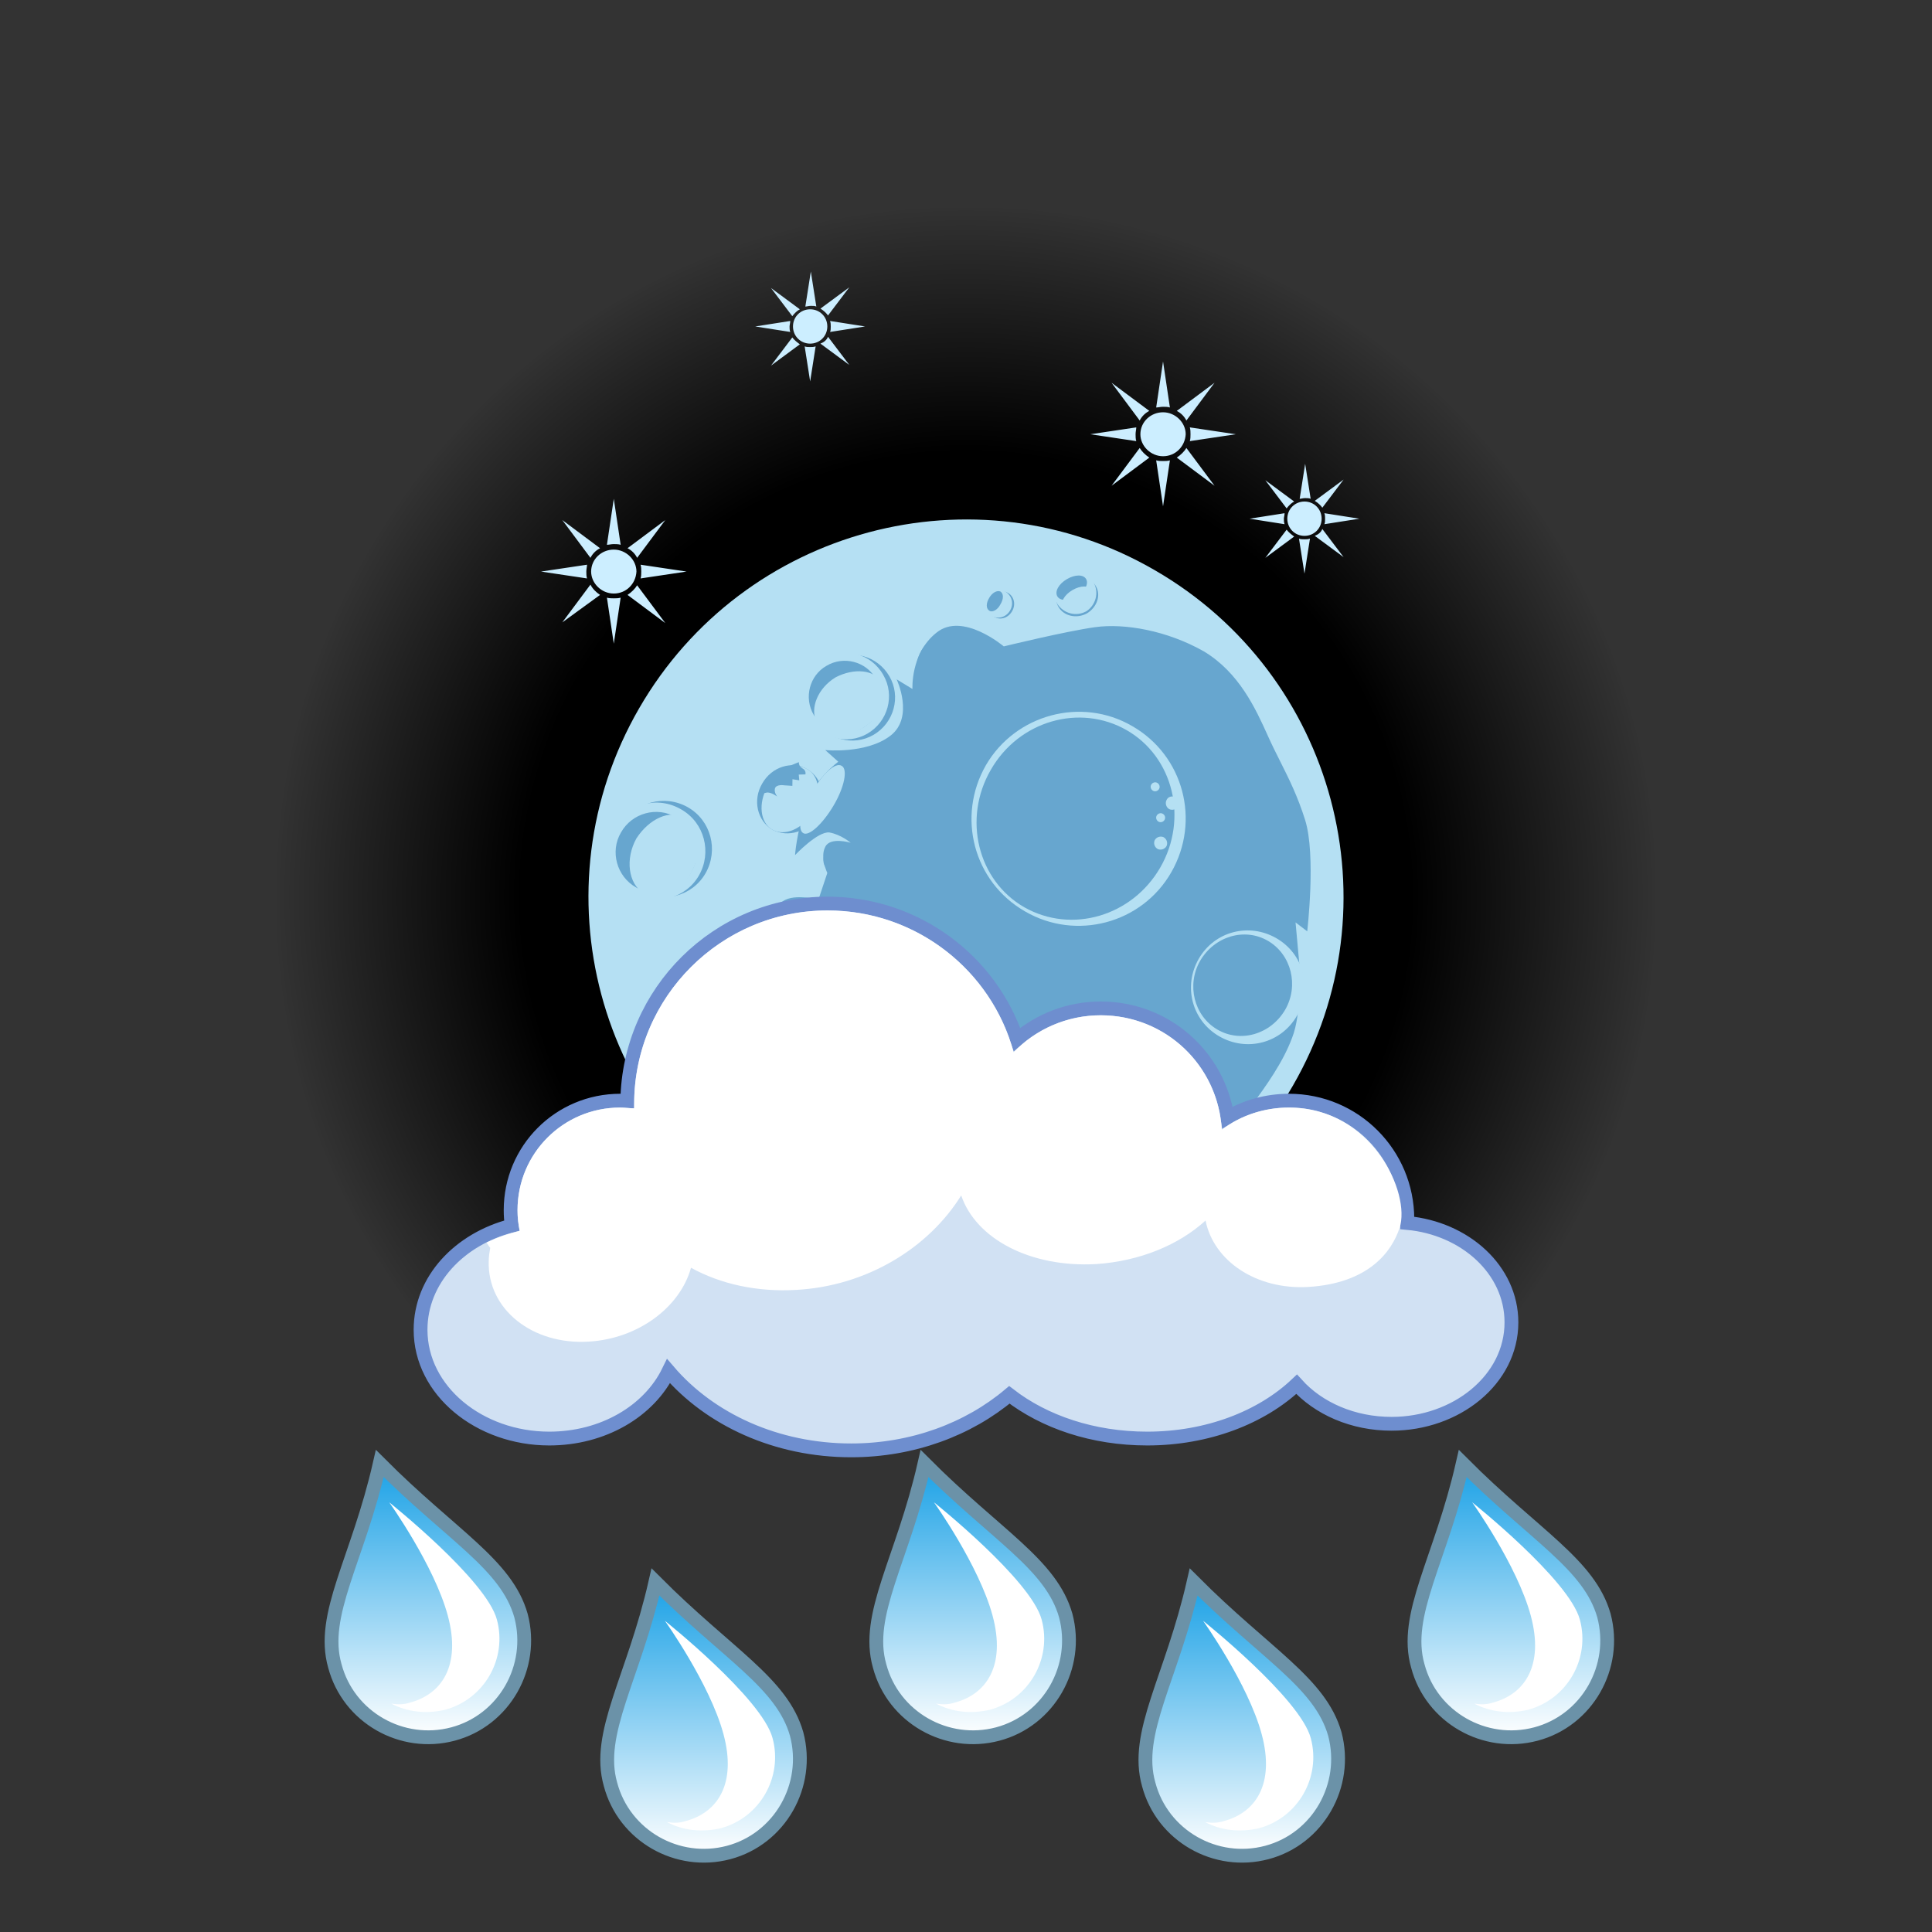 <svg width="280" height="280" viewBox="0 0 280 280" fill="none" xmlns="http://www.w3.org/2000/svg">
<rect x="0" y="0" width="280" height="280" fill="#333333" stroke="none"/>
<g id="069">
<g id="img/moon">
<mask id="mask0" mask-type="alpha" maskUnits="userSpaceOnUse" x="40" y="30" width="200" height="160">
<rect id="Rectangle 1" x="40" y="30" width="200" height="160" fill="#C4C4C4"/>
</mask>
<g mask="url(#mask0)">
<path id="Vector" d="M140 30C195.224 30 240 74.776 240 130C240 185.224 195.224 230 140 230C84.776 230 40 185.224 40 130C40 74.776 84.776 30 140 30Z" fill="url(#paint0_radial)"/>
<path id="Vector_2" d="M90.945 79.453L96.418 75.373L92.338 80.846C92.04 80.249 91.542 79.751 90.945 79.453ZM87.96 78.955L88.955 72.289L89.95 78.955C89.652 78.856 89.254 78.856 88.955 78.856C88.557 78.856 88.259 78.955 87.96 78.955ZM85.572 80.846L81.493 75.373L86.965 79.453C86.368 79.751 85.871 80.249 85.572 80.846ZM84.975 82.836C84.975 83.134 84.975 83.532 85.075 83.831L78.408 82.836L85.075 81.841C85.075 82.139 84.975 82.438 84.975 82.836ZM86.965 86.219L81.493 90.199L85.572 84.726C85.871 85.323 86.368 85.821 86.965 86.219ZM89.95 86.617L88.955 93.284L87.96 86.617C88.259 86.716 88.657 86.716 88.955 86.716C89.254 86.716 89.652 86.716 89.95 86.617ZM88.955 86.02C87.164 86.02 85.672 84.527 85.672 82.836C85.672 81.045 87.164 79.652 88.955 79.652C90.746 79.652 92.239 81.144 92.239 82.836C92.139 84.627 90.746 86.02 88.955 86.02ZM92.338 84.826L96.418 90.299L90.945 86.219C91.542 85.821 92.04 85.323 92.338 84.826ZM99.502 82.836L92.836 83.831C92.935 83.532 92.935 83.134 92.935 82.836C92.935 82.537 92.935 82.139 92.836 81.841L99.502 82.836Z" fill="#CCEEFF"/>
<path id="Vector_3" d="M118.905 44.726L123.085 41.642L120 45.721C119.801 45.423 119.403 45.025 118.905 44.726ZM116.716 44.428L117.512 39.353L118.308 44.428C118.109 44.328 117.811 44.328 117.512 44.328C117.214 44.328 116.915 44.428 116.716 44.428ZM114.826 45.821L111.741 41.741L115.92 44.826C115.522 45.025 115.124 45.423 114.826 45.821ZM114.428 47.313C114.428 47.612 114.428 47.811 114.527 48.109L109.453 47.313L114.527 46.517C114.527 46.816 114.428 47.114 114.428 47.313ZM115.92 49.901L111.741 52.985L114.826 48.906C115.124 49.303 115.522 49.602 115.92 49.901ZM118.209 50.199L117.413 55.274L116.617 50.199C116.816 50.298 117.114 50.298 117.413 50.298C117.711 50.298 117.91 50.298 118.209 50.199ZM117.413 49.801C116.02 49.801 114.925 48.706 114.925 47.313C114.925 45.92 116.02 44.826 117.413 44.826C118.806 44.826 119.901 45.92 119.901 47.313C119.901 48.706 118.806 49.801 117.413 49.801ZM120 48.806L123.085 52.886L118.905 49.801C119.403 49.602 119.801 49.303 120 48.806ZM125.373 47.313L120.299 48.109C120.398 47.91 120.398 47.612 120.398 47.313C120.398 47.015 120.398 46.816 120.299 46.517L125.373 47.313Z" fill="#CCEEFF"/>
<path id="Vector_4" d="M128.905 84.726L133.085 81.642L130 85.721C129.801 85.423 129.403 85.025 128.905 84.726ZM126.716 84.428L127.512 79.353L128.308 84.428C128.109 84.328 127.811 84.328 127.512 84.328C127.214 84.328 126.915 84.428 126.716 84.428ZM124.826 85.821L121.741 81.741L125.92 84.826C125.522 85.025 125.124 85.423 124.826 85.821ZM124.428 87.314C124.428 87.612 124.428 87.811 124.527 88.109L119.453 87.314L124.527 86.517C124.527 86.816 124.428 87.115 124.428 87.314ZM125.92 89.9L121.741 92.985L124.826 88.906C125.124 89.303 125.522 89.602 125.92 89.9ZM128.209 90.199L127.413 95.274L126.617 90.199C126.816 90.299 127.114 90.299 127.413 90.299C127.711 90.299 127.91 90.299 128.209 90.199ZM127.413 89.801C126.02 89.801 124.925 88.707 124.925 87.314C124.925 85.92 126.02 84.826 127.413 84.826C128.806 84.826 129.901 85.92 129.901 87.314C129.901 88.707 128.806 89.801 127.413 89.801ZM130 88.806L133.085 92.886L128.905 89.801C129.403 89.602 129.801 89.303 130 88.806ZM135.373 87.314L130.299 88.109C130.398 87.91 130.398 87.612 130.398 87.314C130.398 87.015 130.398 86.816 130.299 86.517L135.373 87.314Z" fill="#CCEEFF"/>
<path id="Vector_5" d="M190.547 72.587L194.726 69.502L191.642 73.582C191.443 73.284 191.045 72.885 190.547 72.587ZM188.358 72.288L189.154 67.214L189.95 72.288C189.751 72.189 189.453 72.189 189.154 72.189C188.856 72.189 188.557 72.288 188.358 72.288ZM186.468 73.681L183.383 69.602L187.562 72.686C187.164 72.885 186.766 73.284 186.468 73.681ZM186.07 75.174C186.07 75.473 186.07 75.672 186.169 75.97L181.094 75.174L186.169 74.378C186.169 74.677 186.07 74.975 186.07 75.174ZM187.562 77.761L183.383 80.846L186.468 76.766C186.766 77.164 187.164 77.463 187.562 77.761ZM189.851 78.06L189.055 83.134L188.259 78.06C188.458 78.159 188.756 78.159 189.055 78.159C189.353 78.159 189.552 78.159 189.851 78.06ZM189.055 77.662C187.662 77.662 186.567 76.567 186.567 75.174C186.567 73.781 187.662 72.686 189.055 72.686C190.448 72.686 191.542 73.781 191.542 75.174C191.542 76.567 190.448 77.662 189.055 77.662ZM191.642 76.667L194.726 80.746L190.547 77.662C191.045 77.463 191.443 77.164 191.642 76.667ZM197.015 75.174L191.94 75.97C192.04 75.771 192.04 75.473 192.04 75.174C192.04 74.876 192.04 74.677 191.94 74.378L197.015 75.174Z" fill="#CCEEFF"/>
<path id="Vector_6" d="M170.547 59.552L176.02 55.473L171.94 60.945C171.642 60.348 171.144 59.851 170.547 59.552ZM167.562 59.055L168.557 52.388L169.552 59.055C169.254 58.955 168.856 58.955 168.557 58.955C168.159 58.955 167.861 59.055 167.562 59.055ZM165.174 60.945L161.095 55.473L166.567 59.552C165.97 59.851 165.473 60.348 165.174 60.945ZM164.577 62.935C164.577 63.234 164.577 63.632 164.677 63.931L158.01 62.935L164.677 61.94C164.677 62.239 164.577 62.537 164.577 62.935ZM166.567 66.319L161.095 70.398L165.174 64.925C165.473 65.423 165.97 65.921 166.567 66.319ZM169.552 66.716L168.557 73.383L167.562 66.716C167.861 66.816 168.259 66.816 168.557 66.816C168.856 66.816 169.254 66.816 169.552 66.716ZM168.557 66.12C166.766 66.12 165.274 64.627 165.274 62.935C165.274 61.144 166.766 59.751 168.557 59.751C170.348 59.751 171.841 61.244 171.841 62.935C171.741 64.727 170.348 66.12 168.557 66.12ZM171.94 64.925L176.02 70.398L170.547 66.319C171.144 65.921 171.642 65.423 171.94 64.925ZM179.104 62.935L172.438 63.931C172.537 63.632 172.537 63.234 172.537 62.935C172.537 62.637 172.537 62.239 172.438 61.94L179.104 62.935Z" fill="#CCEEFF"/>
<g id="Group 5">
<path id="Vector_7" d="M167.363 82.637C193.532 97.761 202.488 131.194 187.363 157.363C172.239 183.532 138.806 192.487 112.637 177.363C86.468 162.239 77.512 128.806 92.637 102.637C107.761 76.468 141.294 67.512 167.363 82.637Z" fill="#B5E0F3"/>
<path id="Vector_8" d="M146.07 85.92C146.965 86.418 147.264 87.612 146.667 88.607C146.07 89.602 144.975 89.9 144.08 89.403C143.184 88.906 142.886 87.712 143.483 86.716C143.98 85.721 145.174 85.423 146.07 85.92Z" fill="#67A6CF"/>
<path id="Vector_9" d="M145.672 85.721C146.667 86.318 146.965 87.512 146.368 88.507C145.771 89.502 144.577 89.801 143.582 89.204C142.587 88.607 142.289 87.413 142.886 86.418C143.483 85.522 144.776 85.124 145.672 85.721Z" fill="#B5E0F3"/>
<path id="Vector_10" d="M144.975 85.721C145.473 86.02 145.473 86.816 144.975 87.612C144.577 88.408 143.781 88.806 143.383 88.507C142.886 88.209 142.886 87.413 143.383 86.617C143.781 85.92 144.478 85.522 144.975 85.721Z" fill="#67A6CF"/>
<path id="Vector_11" d="M158.806 84.925C159.602 86.219 159.005 88.01 157.512 88.906C156.02 89.701 154.229 89.303 153.433 88.01C152.637 86.716 153.234 84.925 154.726 84.03C156.219 83.234 158.01 83.532 158.806 84.925Z" fill="#67A6CF"/>
<path id="Vector_12" d="M158.507 84.428C159.303 85.92 158.806 87.711 157.413 88.607C155.92 89.403 154.129 88.905 153.234 87.512C152.438 86.02 152.935 84.229 154.328 83.333C155.721 82.438 157.612 82.935 158.507 84.428Z" fill="#B5E0F3"/>
<path id="Vector_13" d="M157.413 83.93C157.811 84.627 157.214 85.721 156.02 86.418C154.826 87.114 153.632 87.114 153.234 86.418C152.836 85.721 153.433 84.627 154.627 83.93C155.821 83.234 157.015 83.234 157.413 83.93Z" fill="#67A6CF"/>
<path id="Vector_14" d="M158.209 85.522C158.607 86.219 158.01 87.313 156.816 88.01C155.622 88.707 154.428 88.707 154.03 88.01C153.632 87.313 154.229 86.219 155.423 85.522C156.617 84.826 157.811 84.826 158.209 85.522Z" fill="#B5E0F3"/>
<path id="Vector_15" d="M143.383 93.184C146.169 94.776 146.965 98.458 145.274 101.343C143.582 104.229 140 105.323 137.214 103.731C134.428 102.139 133.632 98.458 135.323 95.572C137.015 92.686 140.597 91.592 143.383 93.184Z" fill="#B5E0F3"/>
<path id="Vector_16" d="M141.393 92.189C144.179 93.781 145.075 97.264 143.483 100.05C141.891 102.836 138.408 103.731 135.622 102.139C132.836 100.547 131.94 97.065 133.532 94.278C135.124 91.592 138.607 90.597 141.393 92.189Z" fill="#67A6CF"/>
<path id="Vector_17" d="M138.971 94.136C141.459 92.861 143.916 93.784 144.557 96.17C145.198 98.557 143.699 101.445 141.212 102.72C138.724 103.995 136.267 103.072 135.626 100.686C135.04 98.344 136.484 95.411 138.971 94.136Z" fill="#B5E0F3"/>
<path id="Vector_18" d="M123.483 123.035C124.478 123.632 124.876 124.925 124.179 126.02C123.582 127.114 122.189 127.512 121.194 126.915C120.199 126.318 119.801 125.025 120.498 123.93C121.194 122.836 122.488 122.438 123.483 123.035Z" fill="#B5E0F3"/>
<path id="Vector_19" d="M121.99 122.736C122.786 123.234 122.985 124.328 122.488 125.224C121.99 126.119 120.896 126.517 120.1 126.119C119.303 125.622 119.104 124.527 119.602 123.632C120.199 122.736 121.194 122.338 121.99 122.736Z" fill="#67A6CF"/>
<path id="Vector_20" d="M134.826 130.398C135.92 130.995 136.418 132.388 135.821 133.283C135.224 134.279 133.93 134.577 132.836 133.881C131.741 133.283 131.244 131.89 131.841 130.995C132.338 130 133.731 129.701 134.826 130.398Z" fill="#B5E0F3"/>
<path id="Vector_21" d="M135.622 130.796C136.716 131.393 137.114 132.886 136.418 134.08C135.721 135.274 134.328 135.672 133.134 135.075C132.04 134.478 131.642 132.985 132.338 131.791C133.035 130.597 134.527 130.199 135.622 130.796Z" fill="#67A6CF"/>
<path id="Vector_22" d="M135.622 132.189C136.418 132.686 136.617 133.781 136.119 134.676C135.622 135.572 134.527 135.97 133.731 135.472C132.935 134.975 132.736 133.88 133.234 132.985C133.731 132.089 134.826 131.691 135.622 132.189Z" fill="#B5E0F3"/>
<path id="Vector_23" d="M119.702 131.791C121.99 133.085 122.786 135.771 121.592 137.861C120.398 139.95 117.612 140.547 115.323 139.254C113.035 137.96 112.239 135.274 113.433 133.184C114.726 131.194 117.512 130.498 119.702 131.791Z" fill="#B5E0F3"/>
<path id="Union" d="M129.055 106.617C132.537 103.93 129.95 98.458 129.95 98.458L132.239 99.851C132.239 99.851 131.94 94.677 135.721 91.691C139.502 88.607 145.473 93.681 145.473 93.681C145.473 93.681 154.428 91.492 158.706 90.895C162.985 90.298 169.154 91.393 174.428 94.378C179.602 97.463 181.99 102.736 183.781 106.716C184.349 107.978 184.937 109.15 185.526 110.324C186.794 112.852 188.067 115.39 189.154 118.856C190.746 123.93 189.453 134.975 189.453 134.975L187.761 133.681L188.358 140.249C188.358 140.249 188.657 146.915 187.264 150.398C185.97 153.88 183.582 157.264 181.294 160.348C180.655 161.236 180.195 161.915 179.814 162.478C178.827 163.933 178.367 164.612 176.716 166.119C174.428 168.209 164.08 173.681 160.398 174.776C156.816 175.871 150.746 171.791 150.746 171.791C150.746 171.791 150.149 172.587 149.055 173.184C147.96 173.88 142.388 175.97 136.915 174.478C131.443 172.985 129.751 165.721 129.751 165.721C129.751 165.721 127.164 165.721 125.373 164.826C123.483 163.831 123.184 159.95 123.184 159.95C123.184 159.95 121.493 159.353 120 158.458C118.507 157.662 114.726 159.851 114.726 159.851C114.726 159.851 117.114 157.363 118.01 155.771C118.905 154.179 118.905 153.184 118.607 150.796C118.408 148.308 115.522 144.428 115.522 144.428L119.204 147.413L116.816 140.846C116.816 140.846 115.025 139.652 113.234 137.861C111.443 135.97 111.642 132.388 113.134 130.895C114.627 129.303 118.607 130.398 118.607 130.398L119.901 126.517C119.901 126.517 118.806 124.229 119.602 122.736C120.299 121.244 123.284 122.139 123.284 122.139C123.284 122.139 121.891 120.945 120.199 120.647C118.507 120.448 115.224 123.93 115.224 123.93C115.224 123.93 115.423 120.846 116.716 116.866C118.01 112.885 121.493 110.398 121.493 110.398L119.602 108.706C119.602 108.706 125.572 109.303 129.055 106.617Z" fill="#67A6CF"/>
<path id="Vector_24" d="M120.585 134.755C120.765 136.663 119.729 138.612 118.089 139.028C116.501 139.501 115.059 138.295 114.878 136.387C114.697 134.48 115.733 132.53 117.373 132.115C118.961 131.641 120.404 132.847 120.585 134.755Z" fill="#B5E0F3"/>
<path id="Vector_25" d="M117.015 111.493C119.204 112.786 119.901 115.771 118.507 118.159C117.114 120.547 114.229 121.443 111.94 120.249C109.751 118.955 109.055 115.97 110.448 113.582C111.841 111.095 114.826 110.199 117.015 111.493Z" fill="#67A6CF"/>
<path id="Vector_26" d="M117.015 111.492C118.806 112.487 119.104 115.373 117.711 117.761C116.318 120.149 113.731 121.244 111.94 120.249C110.149 119.254 109.851 116.368 111.244 113.98C112.637 111.492 115.224 110.398 117.015 111.492Z" fill="#B5E0F3"/>
<path id="Vector_27" d="M121.99 110.995C122.886 111.492 122.388 114.08 120.796 116.766C119.204 119.453 117.214 121.244 116.418 120.746C115.522 120.249 116.02 117.662 117.612 114.975C119.105 112.189 121.095 110.398 121.99 110.995Z" fill="#B5E0F3"/>
<path id="Vector_28" d="M115.779 110.457C115.779 110.457 115.721 111.061 116.306 111.37C116.891 111.679 116.723 112.233 116.723 112.233L115.761 112.255L115.836 113.088L114.852 112.933L114.838 113.892L113.655 113.814C113.655 113.814 112.484 113.615 112.305 114.289C112.17 114.9 112.654 115.457 112.654 115.457C112.654 115.457 111.761 114.755 111.097 114.872C110.434 114.989 109.979 115.327 109.979 115.327C109.979 115.327 111.227 112.704 112.446 112.001C113.709 111.233 115.779 110.457 115.779 110.457Z" fill="#67A6CF"/>
<path id="Vector_29" d="M164.08 105.224C171.542 109.502 174.03 118.955 169.751 126.418C165.473 133.88 155.92 136.368 148.557 132.089C141.095 127.811 138.607 118.358 142.886 110.895C147.164 103.532 156.716 100.945 164.08 105.224Z" fill="#B5E0F3"/>
<path id="Vector_30" d="M163.284 105.821C170.05 109.701 172.239 118.657 168.159 125.721C164.08 132.786 155.323 135.373 148.458 131.493C141.692 127.612 139.503 118.657 143.582 111.592C147.662 104.428 156.517 101.94 163.284 105.821Z" fill="#67A6CF"/>
<path id="Vector_31" d="M167.761 113.482C168.06 113.681 168.159 114.079 167.96 114.378C167.761 114.676 167.363 114.776 167.065 114.577C166.766 114.378 166.667 113.98 166.866 113.681C167.065 113.383 167.463 113.283 167.761 113.482Z" fill="#B5E0F3"/>
<path id="Vector_32" d="M170.348 115.572C170.846 115.871 170.945 116.468 170.746 116.866C170.448 117.363 169.851 117.463 169.453 117.264C168.955 116.965 168.856 116.368 169.055 115.97C169.254 115.473 169.851 115.274 170.348 115.572Z" fill="#B5E0F3"/>
<path id="Vector_33" d="M168.657 121.343C169.154 121.642 169.254 122.239 169.055 122.637C168.756 123.134 168.159 123.234 167.761 123.035C167.264 122.736 167.164 122.139 167.363 121.741C167.662 121.244 168.259 121.144 168.657 121.343Z" fill="#B5E0F3"/>
<path id="Vector_34" d="M168.557 117.96C168.856 118.159 168.955 118.557 168.756 118.856C168.557 119.154 168.159 119.254 167.861 119.055C167.562 118.856 167.463 118.458 167.662 118.159C167.861 117.861 168.259 117.761 168.557 117.96Z" fill="#B5E0F3"/>
<path id="Vector_35" d="M184.975 135.97C188.955 138.259 190.249 143.234 187.96 147.214C185.672 151.194 180.697 152.487 176.716 150.199C172.736 147.91 171.443 142.935 173.731 138.955C176.02 134.975 180.995 133.681 184.975 135.97Z" fill="#B5E0F3"/>
<path id="Vector_36" d="M183.781 136.368C187.164 138.358 188.259 142.836 186.269 146.318C184.179 149.901 179.801 151.194 176.418 149.204C173.035 147.214 171.94 142.736 173.93 139.254C176.02 135.672 180.398 134.378 183.781 136.368Z" fill="#67A6CF"/>
<path id="Vector_37" d="M146.667 154.776C151.841 157.761 153.532 164.328 150.547 169.403C147.562 174.577 140.995 176.269 135.92 173.284C130.746 170.299 129.055 163.731 132.04 158.657C134.925 153.582 141.493 151.791 146.667 154.776Z" fill="#B5E0F3"/>
<path id="Vector_38" d="M145.672 155.672C150.448 158.358 152.04 164.428 149.353 169.105C146.667 173.781 140.597 175.473 135.821 172.687C131.045 170 129.453 163.93 132.139 159.254C134.925 154.478 140.995 152.886 145.672 155.672Z" fill="#67A6CF"/>
<path id="Vector_39" d="M130.149 156.468C132.239 157.662 133.035 160.348 131.741 162.438C130.547 164.527 127.861 165.224 125.771 164.03C123.682 162.836 122.886 160.149 124.179 158.06C125.373 155.97 128.06 155.274 130.149 156.468Z" fill="#B5E0F3"/>
<path id="Vector_40" d="M128.159 157.363C129.851 158.358 130.448 160.547 129.453 162.338C128.458 164.129 126.269 164.726 124.478 163.731C122.786 162.736 122.189 160.547 123.184 158.756C124.179 156.965 126.468 156.368 128.159 157.363Z" fill="#67A6CF"/>
<g id="Group 1">
<path id="Vector_41" d="M120.896 166.318C122.985 167.512 123.682 170.199 122.488 172.289C121.294 174.378 118.607 175.075 116.517 173.881C114.428 172.687 113.731 170 114.925 167.91C116.119 165.821 118.806 165.124 120.896 166.318Z" fill="#67A6CF"/>
<path id="Vector_42" d="M120.299 166.518C122.388 167.712 123.085 170.399 121.891 172.488C120.697 174.578 118.01 175.274 115.92 174.08C113.831 172.886 113.134 170.2 114.328 168.11C115.423 166.021 118.109 165.225 120.299 166.518Z" fill="#B5E0F3"/>
<path id="Vector_43" d="M119.801 167.214C121.592 168.209 122.189 170.498 121.194 172.189C120.199 173.98 117.91 174.577 116.219 173.582C114.428 172.587 113.831 170.299 114.826 168.607C115.821 166.816 118.109 166.219 119.801 167.214Z" fill="#67A6CF"/>
<path id="Vector_44" d="M120.796 167.512C122.09 168.308 122.388 170.299 121.393 171.99C120.398 173.682 118.607 174.478 117.214 173.682C115.92 172.886 115.622 170.896 116.617 169.204C117.711 167.612 119.503 166.816 120.796 167.512Z" fill="#B5E0F3"/>
</g>
<g id="Group 2">
<path id="Vector_45" d="M111.959 144.217C116.559 146.846 118.092 152.761 115.464 157.361C112.835 161.961 106.921 163.494 102.32 160.866C97.72 158.237 96.187 152.322 98.815 147.722C101.444 143.122 107.359 141.589 111.959 144.217Z" fill="#67A6CF"/>
<path id="Vector_46" d="M110.644 144.655C115.245 147.284 116.778 153.199 114.149 157.799C111.521 162.399 105.606 163.933 101.006 161.304C96.406 158.675 94.872 152.761 97.501 148.16C99.911 143.56 105.825 141.808 110.644 144.655Z" fill="#B5E0F3"/>
<path id="Vector_47" d="M109.549 146.189C113.492 148.379 114.807 153.418 112.616 157.142C110.425 161.085 105.387 162.399 101.663 160.209C97.72 158.018 96.406 152.98 98.596 149.256C100.787 145.313 105.825 143.998 109.549 146.189Z" fill="#67A6CF"/>
<path id="Vector_48" d="M111.74 146.846C114.587 148.599 115.245 152.98 113.054 156.704C110.863 160.428 106.92 162.18 103.854 160.428C101.006 158.675 100.349 154.294 102.539 150.57C104.949 147.065 108.892 145.313 111.74 146.846Z" fill="#B5E0F3"/>
</g>
<g id="Group 3">
<path id="Vector_49" d="M99.704 117.002C103.048 118.913 104.163 123.214 102.252 126.559C100.341 129.903 96.04 131.018 92.695 129.107C89.35 127.196 88.235 122.895 90.147 119.55C92.058 116.205 96.359 115.09 99.704 117.002Z" fill="#67A6CF"/>
<path id="Vector_50" d="M98.748 117.32C102.093 119.232 103.208 123.532 101.296 126.877C99.385 130.222 95.084 131.337 91.739 129.426C88.394 127.514 87.279 123.214 89.191 119.869C90.943 116.524 95.243 115.25 98.748 117.32Z" fill="#B5E0F3"/>
<path id="Vector_51" d="M97.951 118.435C100.818 120.028 101.774 123.692 100.181 126.399C98.588 129.266 94.925 130.222 92.217 128.629C89.35 127.036 88.394 123.373 89.987 120.665C91.58 117.798 95.244 116.842 97.951 118.435Z" fill="#67A6CF"/>
<path id="Vector_52" d="M99.209 118.509C101.368 119.921 101.866 123.45 100.205 126.45C98.544 129.449 95.555 130.861 93.229 129.449C91.07 128.038 90.572 124.509 92.233 121.509C94.06 118.685 97.049 117.274 99.209 118.509Z" fill="#B5E0F3"/>
</g>
<g id="Group 4">
<path id="Vector_53" d="M128.89 97.999C130.618 100.96 129.563 104.77 126.603 106.497C123.642 108.224 119.832 107.17 118.104 104.209C116.377 101.248 117.431 97.438 120.392 95.711C123.353 93.984 127.163 95.038 128.89 97.999Z" fill="#67A6CF"/>
<path id="Vector_54" d="M128.012 97.819C129.739 100.78 128.685 104.59 125.724 106.317C122.763 108.044 118.953 106.99 117.226 104.029C115.499 101.068 116.553 97.258 119.514 95.531C122.352 93.733 126.233 94.665 128.012 97.819Z" fill="#B5E0F3"/>
<path id="Vector_55" d="M126.903 98.324C128.403 100.827 127.51 104.075 125.078 105.453C122.575 106.954 119.327 106.06 117.949 103.628C116.448 101.125 117.342 97.877 119.774 96.499C122.276 94.999 125.525 95.892 126.903 98.324Z" fill="#67A6CF"/>
<path id="Vector_56" d="M127.839 98.94C128.874 100.989 127.688 103.93 125.074 105.503C122.459 107.075 119.527 106.833 118.363 104.711C117.328 102.662 118.514 99.721 121.128 98.148C123.792 96.786 126.724 97.028 127.839 98.94Z" fill="#B5E0F3"/>
</g>
</g>
</g>
</g>
<g id="img/cloud1">
<path id="Vector_57" d="M201.679 206.346C211.04 206.346 219.049 199.963 219.049 191.651C219.049 184.017 212.308 178.01 203.958 177.24C203.963 177.058 203.963 176.88 203.963 176.701V176.673C203.963 167.245 196.352 159.517 186.808 159.517C183.573 159.517 180.489 160.396 177.895 161.962C176.556 152.961 168.891 146.144 159.526 146.144C154.916 146.144 150.66 147.832 147.391 150.656C143.559 139.167 132.661 130.951 119.939 130.951C104.01 130.951 91.133 143.801 90.911 159.569C90.586 159.544 90.222 159.517 89.876 159.517C81.085 159.517 74.004 166.598 74.004 175.389C74.004 176.173 74.058 176.908 74.167 177.627C66.606 179.569 60.951 185.472 60.951 192.721C60.951 201.564 69.49 208.486 79.605 208.486C87.378 208.486 94.063 204.538 96.893 198.724C102.887 205.725 112.519 210.198 123.363 210.198C132.261 210.198 140.365 207.132 146.284 202.152C151.361 206.071 158.384 208.486 166.266 208.486C175.015 208.486 182.841 205.423 187.916 200.618C191.085 204.135 196.075 206.346 201.679 206.346Z" fill="#D1E1F3" stroke="#6E8ECF" stroke-width="2" stroke-miterlimit="10"/>
<path id="Vector_58" d="M189.59 186.516C182.1 186.944 175.895 182.771 174.718 176.887C170.866 180.417 165.196 182.771 158.884 183.199C149.362 183.734 141.444 179.561 139.305 173.249C134.597 180.845 125.61 186.409 115.339 186.944C109.669 187.265 104.426 186.088 100.146 183.734C98.542 189.511 92.443 194.005 85.382 194.433C77.144 194.968 70.617 189.725 70.831 182.771C70.831 182.129 70.938 181.487 71.045 180.845C70.831 180.631 70.724 180.31 70.51 180.096C72.008 179.347 73.613 178.813 75.325 178.385C75.111 177.422 75.004 176.459 75.004 175.389C75.004 167.151 81.637 160.517 89.876 160.517C90.517 160.517 91.266 160.624 91.908 160.624C91.908 160.41 91.908 160.196 91.908 159.982C91.908 144.576 104.426 131.951 119.939 131.951C132.778 131.951 143.691 140.617 146.901 152.493C150.111 149.176 154.604 147.144 159.526 147.144C168.941 147.144 176.537 154.419 177.072 163.727C179.747 161.694 183.17 160.517 186.808 160.517C198.802 160.517 204.501 172.916 202.836 177.965C201.718 181.354 198.414 185.978 189.59 186.516Z" fill="white"/>
</g>
<g id="img/drops5big">
<g id="img/drop1">
<path id="Vector_59" d="M55.044 212.105C51.861 226.084 46.405 233.985 48.527 241.43C50.498 248.875 58.227 253.281 65.654 251.306C73.08 249.331 77.475 241.582 75.505 234.137C73.383 226.692 65.502 222.589 55.044 212.105Z" fill="url(#paint1_linear)" stroke="#6B92A8" stroke-width="2" stroke-miterlimit="10"/>
<path id="Vector_60" d="M64.896 234.137C66.866 241.43 63.986 245.532 59.44 246.748C58.53 247.052 57.621 247.052 56.712 246.9C58.985 248.115 61.713 248.419 64.441 247.812C70.201 246.292 73.535 240.366 72.019 234.745C70.504 228.971 56.408 217.727 56.408 217.727C56.408 217.727 62.925 226.844 64.896 234.137Z" fill="white"/>
</g>
<g id="img/drop1_2">
<path id="Vector_61" d="M133.994 212.105C130.812 226.084 125.355 233.985 127.477 241.43C129.447 248.875 137.177 253.281 144.604 251.306C152.03 249.331 156.425 241.582 154.455 234.137C152.333 226.692 144.452 222.589 133.994 212.105Z" fill="url(#paint2_linear)" stroke="#6B92A8" stroke-width="2" stroke-miterlimit="10"/>
<path id="Vector_62" d="M143.846 234.137C145.816 241.43 142.936 245.532 138.39 246.748C137.48 247.052 136.571 247.052 135.662 246.9C137.935 248.115 140.663 248.419 143.391 247.812C149.151 246.292 152.485 240.366 150.969 234.745C149.454 228.971 135.358 217.727 135.358 217.727C135.358 217.727 141.876 226.844 143.846 234.137Z" fill="white"/>
</g>
<g id="img/drop1_3">
<path id="Vector_63" d="M94.994 229.275C91.811 243.253 86.355 251.154 88.477 258.599C90.448 266.045 98.177 270.451 105.604 268.476C113.03 266.5 117.425 258.751 115.455 251.306C113.333 243.861 105.452 239.759 94.994 229.275Z" fill="url(#paint3_linear)" stroke="#6B92A8" stroke-width="2" stroke-miterlimit="10"/>
<path id="Vector_64" d="M104.846 251.306C106.816 258.599 103.936 262.702 99.39 263.917C98.48 264.221 97.571 264.221 96.662 264.069C98.935 265.285 101.663 265.589 104.391 264.981C110.151 263.462 113.485 257.536 111.969 251.914C110.454 246.14 96.358 234.896 96.358 234.896C96.358 234.896 102.876 244.013 104.846 251.306Z" fill="white"/>
</g>
<g id="img/drop1_4">
<path id="Vector_65" d="M211.994 212.105C208.812 226.084 203.355 233.985 205.477 241.43C207.447 248.875 215.177 253.281 222.604 251.306C230.03 249.331 234.425 241.582 232.455 234.137C230.333 226.692 222.452 222.589 211.994 212.105Z" fill="url(#paint4_linear)" stroke="#6B92A8" stroke-width="2" stroke-miterlimit="10"/>
<path id="Vector_66" d="M221.846 234.137C223.816 241.43 220.936 245.532 216.39 246.748C215.48 247.052 214.571 247.052 213.662 246.9C215.935 248.115 218.663 248.419 221.391 247.812C227.151 246.292 230.485 240.366 228.969 234.745C227.454 228.971 213.358 217.727 213.358 217.727C213.358 217.727 219.876 226.844 221.846 234.137Z" fill="white"/>
</g>
<g id="img/drop1_5">
<path id="Vector_67" d="M172.994 229.275C169.812 243.253 164.355 251.154 166.477 258.599C168.447 266.045 176.177 270.451 183.604 268.476C191.03 266.5 195.425 258.751 193.455 251.306C191.333 243.861 183.452 239.759 172.994 229.275Z" fill="url(#paint5_linear)" stroke="#6B92A8" stroke-width="2" stroke-miterlimit="10"/>
<path id="Vector_68" d="M182.846 251.306C184.816 258.599 181.936 262.702 177.39 263.917C176.48 264.221 175.571 264.221 174.662 264.069C176.935 265.285 179.663 265.589 182.391 264.981C188.151 263.462 191.485 257.536 189.969 251.914C188.454 246.14 174.358 234.896 174.358 234.896C174.358 234.896 180.876 244.013 182.846 251.306Z" fill="white"/>
</g>
</g>
</g>
<defs>
<radialGradient id="paint0_radial" cx="0" cy="0" r="1" gradientUnits="userSpaceOnUse" gradientTransform="translate(140 130) rotate(90) scale(100)">
<stop/>
<stop offset="0.641"/>
<stop offset="1" stop-opacity="0"/>
</radialGradient>
<linearGradient id="paint1_linear" x1="62.013" y1="212.105" x2="62.013" y2="251.778" gradientUnits="userSpaceOnUse">
<stop stop-color="#1AA1E6"/>
<stop offset="1" stop-color="white"/>
</linearGradient>
<linearGradient id="paint2_linear" x1="140.963" y1="212.105" x2="140.963" y2="251.778" gradientUnits="userSpaceOnUse">
<stop stop-color="#1AA1E6"/>
<stop offset="1" stop-color="white"/>
</linearGradient>
<linearGradient id="paint3_linear" x1="101.963" y1="229.275" x2="101.963" y2="268.947" gradientUnits="userSpaceOnUse">
<stop stop-color="#1AA1E6"/>
<stop offset="1" stop-color="white"/>
</linearGradient>
<linearGradient id="paint4_linear" x1="218.963" y1="212.105" x2="218.963" y2="251.778" gradientUnits="userSpaceOnUse">
<stop stop-color="#1AA1E6"/>
<stop offset="1" stop-color="white"/>
</linearGradient>
<linearGradient id="paint5_linear" x1="179.963" y1="229.275" x2="179.963" y2="268.947" gradientUnits="userSpaceOnUse">
<stop stop-color="#1AA1E6"/>
<stop offset="1" stop-color="white"/>
</linearGradient>
</defs>
</svg>
